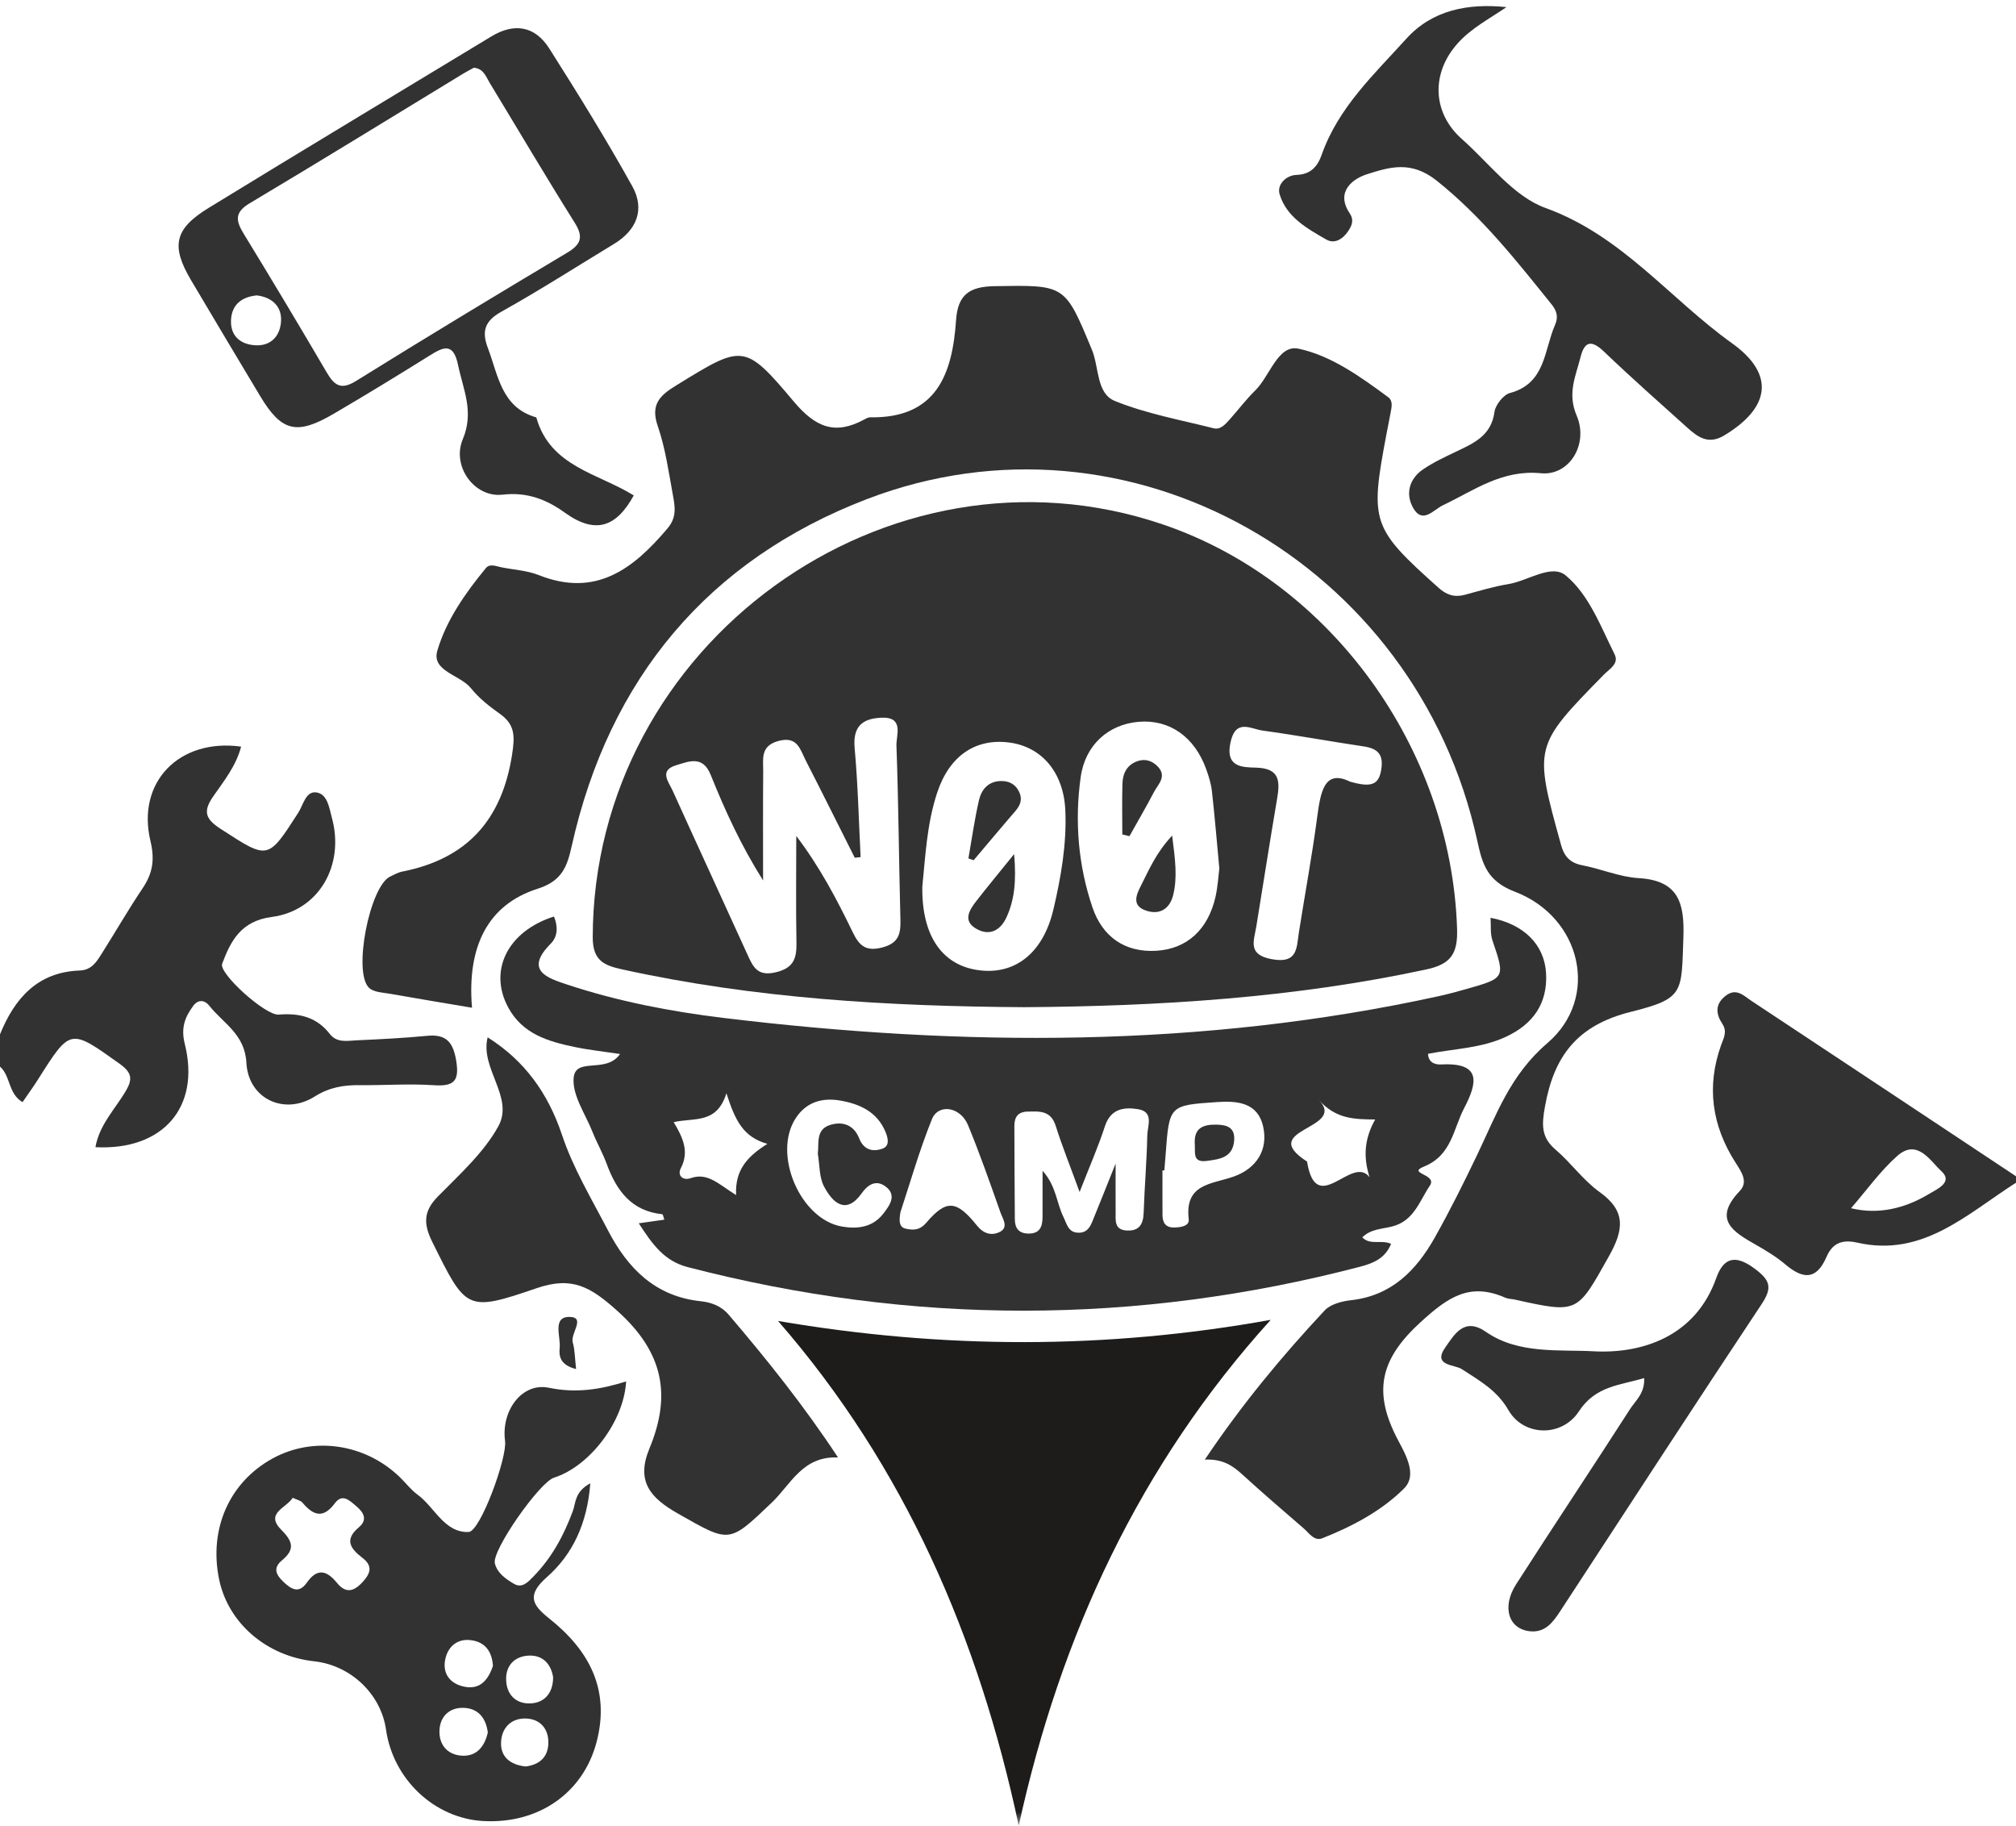 <?xml version="1.0" encoding="UTF-8" standalone="no"?>
<svg width="74px" height="67px" viewBox="0 0 74 67" version="1.1" xmlns="http://www.w3.org/2000/svg" xmlns:xlink="http://www.w3.org/1999/xlink" xmlns:sketch="http://www.bohemiancoding.com/sketch/ns">
    <!-- Generator: Sketch 3.4.2 (15857) - http://www.bohemiancoding.com/sketch -->
    <title>Group</title>
    <desc>Created with Sketch.</desc>
    <defs>
        <path id="path-1" d="M0,0.223 L74,0.223 L74,67 L0,67"></path>
    </defs>
    <g id="Page-1" stroke="none" stroke-width="1" fill="none" fill-rule="evenodd" sketch:type="MSPage">
        <g id="01-home-and-result-screen-copy" sketch:type="MSArtboardGroup" transform="translate(-151, -1670)">
            <g id="Group" sketch:type="MSLayerGroup" transform="translate(151, 1670)">
                <path d="M0,37.961 C0.54,36.63 1.385,35.674 2.926,35.618 C3.357,35.602 3.539,35.307 3.726,35.011 C4.232,34.213 4.702,33.392 5.229,32.609 C5.602,32.055 5.689,31.561 5.522,30.862 C5.006,28.703 6.581,27.088 8.85,27.401 C8.666,28.111 8.215,28.668 7.822,29.234 C7.422,29.81 7.569,30.077 8.116,30.431 C9.847,31.552 9.826,31.572 10.947,29.829 C11.129,29.546 11.222,29.039 11.597,29.08 C12.025,29.127 12.084,29.655 12.182,30.011 C12.659,31.749 11.708,33.427 9.973,33.653 C8.847,33.8 8.468,34.531 8.154,35.371 C8.023,35.723 9.744,37.276 10.229,37.236 C10.991,37.174 11.622,37.324 12.11,37.951 C12.368,38.282 12.753,38.196 13.096,38.18 C13.958,38.14 14.821,38.097 15.679,38.015 C16.373,37.948 16.629,38.238 16.744,38.92 C16.873,39.69 16.653,39.876 15.918,39.827 C15.019,39.766 14.113,39.835 13.21,39.825 C12.616,39.819 12.094,39.901 11.551,40.243 C10.431,40.947 9.114,40.325 9.044,39.003 C8.989,37.954 8.2,37.561 7.684,36.913 C7.503,36.686 7.268,36.679 7.095,36.913 C6.787,37.327 6.634,37.721 6.783,38.314 C7.365,40.636 5.978,42.229 3.503,42.102 C3.644,41.294 4.205,40.723 4.596,40.077 C4.876,39.614 4.858,39.374 4.386,39.037 C2.574,37.746 2.59,37.726 1.398,39.611 C1.217,39.898 1.016,40.172 0.827,40.449 C0.293,40.132 0.392,39.487 0,39.144 L0,37.961 Z" id="Fill-1" fill="#323232" sketch:type="MSShapeGroup"></path>
                <path d="M67.945,44.342 C68.942,44.584 69.91,44.356 70.805,43.82 C71.096,43.645 71.704,43.387 71.264,42.985 C70.861,42.619 70.383,41.768 69.644,42.421 C69.016,42.977 68.518,43.682 67.945,44.342 L67.945,44.342 Z M74,43.406 C72.21,44.546 70.582,46.152 68.179,45.606 C67.596,45.474 67.257,45.639 67.045,46.127 C66.666,46.999 66.17,46.941 65.533,46.404 C65.205,46.127 64.831,45.899 64.456,45.686 C63.623,45.212 62.854,44.764 63.861,43.709 C64.189,43.365 63.91,42.991 63.69,42.644 C62.839,41.303 62.633,39.876 63.174,38.359 C63.263,38.11 63.413,37.865 63.222,37.577 C62.98,37.211 62.945,36.85 63.346,36.542 C63.738,36.242 64.009,36.547 64.287,36.731 C67.527,38.872 70.763,41.022 74,43.169 L74,43.406 Z" id="Fill-3" fill="#323232" sketch:type="MSShapeGroup"></path>
                <path d="M17.326,36.984 C16.263,36.804 15.295,36.646 14.33,36.474 C14.061,36.427 13.725,36.42 13.548,36.255 C12.943,35.694 13.576,32.505 14.327,32.167 C14.471,32.102 14.611,32.017 14.762,31.988 C17.134,31.523 18.424,30.1 18.798,27.687 C18.902,27.007 18.905,26.591 18.344,26.194 C17.961,25.924 17.578,25.62 17.287,25.258 C16.889,24.763 15.832,24.632 16.052,23.882 C16.381,22.761 17.081,21.765 17.835,20.849 C17.978,20.676 18.2,20.778 18.391,20.817 C18.852,20.912 19.342,20.934 19.773,21.105 C21.871,21.939 23.245,20.882 24.507,19.387 C24.851,18.979 24.775,18.584 24.7,18.172 C24.544,17.32 24.424,16.449 24.144,15.637 C23.87,14.841 24.219,14.514 24.821,14.145 C27.26,12.646 27.319,12.573 29.137,14.737 C29.939,15.69 30.654,15.975 31.721,15.397 C31.79,15.36 31.868,15.314 31.941,15.315 C34.369,15.358 34.958,13.738 35.093,11.755 C35.157,10.815 35.58,10.517 36.509,10.502 C39.106,10.461 39.082,10.429 40.081,12.838 C40.347,13.479 40.239,14.438 40.921,14.715 C42.075,15.184 43.329,15.409 44.545,15.717 C44.803,15.782 44.98,15.567 45.137,15.394 C45.454,15.044 45.736,14.659 46.073,14.332 C46.616,13.803 46.907,12.637 47.662,12.796 C48.863,13.05 49.938,13.827 50.955,14.576 C51.132,14.706 51.086,14.93 51.048,15.126 C50.996,15.397 50.942,15.668 50.891,15.939 C50.277,19.175 50.352,19.378 52.805,21.573 C53.101,21.838 53.39,21.93 53.766,21.83 C54.297,21.687 54.826,21.524 55.366,21.437 C56.086,21.32 56.951,20.681 57.476,21.122 C58.334,21.839 58.753,22.988 59.265,24.011 C59.375,24.233 59.273,24.385 59.126,24.528 C59.042,24.611 58.947,24.683 58.865,24.767 C56.293,27.391 56.298,27.389 57.301,31.01 C57.421,31.445 57.64,31.671 58.086,31.757 C58.779,31.89 59.453,32.186 60.147,32.227 C61.601,32.312 61.836,33.125 61.791,34.393 C61.718,36.442 61.835,36.642 59.858,37.136 C57.888,37.629 57.036,38.763 56.707,40.628 C56.592,41.277 56.566,41.739 57.1,42.193 C57.667,42.677 58.113,43.317 58.713,43.746 C59.712,44.458 59.591,45.156 59.052,46.115 C57.887,48.186 57.935,48.213 55.603,47.695 C55.488,47.67 55.362,47.673 55.257,47.627 C53.954,47.053 53.155,47.597 52.136,48.531 C50.725,49.824 50.391,50.984 51.225,52.674 C51.505,53.242 52.083,54.083 51.536,54.628 C50.713,55.45 49.638,56.019 48.535,56.455 C48.24,56.572 48.048,56.259 47.847,56.086 C47.102,55.444 46.356,54.802 45.629,54.139 C45.274,53.814 44.913,53.537 44.225,53.568 C45.586,51.541 47.052,49.774 48.623,48.094 C48.838,47.864 49.252,47.755 49.588,47.718 C51.077,47.555 51.988,46.624 52.669,45.412 C53.228,44.417 53.738,43.393 54.231,42.364 C54.928,40.904 55.438,39.446 56.801,38.28 C58.741,36.619 58.045,33.657 55.608,32.727 C54.584,32.336 54.411,31.712 54.226,30.859 C52.003,20.65 41.428,14.638 31.83,18.314 C26.008,20.544 22.358,24.895 20.984,31.057 C20.811,31.836 20.613,32.337 19.73,32.619 C17.91,33.199 17.136,34.735 17.326,36.984" id="Fill-5" fill="#323232" sketch:type="MSShapeGroup"></path>
                <path d="M49.552,28.685 C50.36,28.92 50.608,28.784 50.698,28.257 C50.795,27.686 50.573,27.471 50.052,27.393 C48.813,27.208 47.581,26.982 46.34,26.811 C45.907,26.752 45.357,26.362 45.167,27.247 C44.969,28.169 45.613,28.158 46.104,28.172 C47,28.198 46.985,28.69 46.873,29.343 C46.608,30.893 46.37,32.448 46.115,33.999 C46.028,34.533 45.78,35.036 46.681,35.202 C47.643,35.379 47.589,34.787 47.68,34.205 C47.9,32.807 48.16,31.415 48.346,30.012 C48.473,29.058 48.609,28.226 49.552,28.685 M33.855,32.541 C33.829,34.319 34.563,35.388 35.848,35.595 C37.217,35.816 38.282,35.012 38.668,33.373 C38.946,32.187 39.157,30.977 39.105,29.751 C39.046,28.351 38.243,27.411 37.056,27.252 C35.822,27.087 34.856,27.724 34.404,29.08 C34.016,30.245 33.965,31.474 33.855,32.541 M44.757,31.869 C44.661,30.839 44.586,29.937 44.485,29.037 C44.455,28.767 44.371,28.497 44.279,28.239 C43.85,27.038 42.923,26.392 41.789,26.491 C40.697,26.587 39.835,27.324 39.667,28.526 C39.443,30.138 39.577,31.763 40.101,33.304 C40.46,34.357 41.266,34.965 42.45,34.893 C43.564,34.825 44.343,34.123 44.617,32.911 C44.703,32.53 44.723,32.134 44.757,31.869 M31.59,31.456 C31.518,31.464 31.446,31.472 31.375,31.479 C30.776,30.288 30.183,29.094 29.575,27.908 C29.371,27.51 29.276,27.004 28.576,27.193 C27.9,27.374 28.018,27.857 28.014,28.307 C28.003,29.642 28.01,30.978 28.01,32.313 C27.204,31.036 26.615,29.75 26.088,28.44 C25.796,27.714 25.291,27.943 24.824,28.083 C24.176,28.276 24.544,28.695 24.691,29.019 C25.6,31.028 26.527,33.029 27.438,35.036 C27.644,35.491 27.807,35.839 28.467,35.685 C29.131,35.53 29.245,35.179 29.235,34.599 C29.211,33.293 29.228,31.985 29.228,30.679 C30.102,31.832 30.718,33.01 31.297,34.206 C31.532,34.692 31.768,34.932 32.379,34.774 C32.992,34.615 33.065,34.272 33.051,33.746 C32.995,31.618 32.982,29.488 32.905,27.361 C32.892,26.985 33.2,26.303 32.352,26.34 C31.649,26.37 31.299,26.663 31.371,27.455 C31.491,28.784 31.522,30.122 31.59,31.456 M37.595,36.964 C32.639,36.933 27.708,36.648 22.848,35.579 C22.186,35.433 21.755,35.267 21.757,34.397 C21.775,23.64 32.568,15.81 42.685,19.247 C48.843,21.339 53.271,27.465 53.484,34.085 C53.514,35.02 53.245,35.388 52.344,35.581 C47.478,36.626 42.551,36.929 37.595,36.964" id="Fill-7" fill="#323232" sketch:type="MSShapeGroup"></path>
                <path d="M27.019,43.859 C26.977,42.937 27.425,42.448 28.168,41.98 C27.267,41.726 26.984,41.109 26.664,40.123 C26.307,41.263 25.5,41.008 24.729,41.183 C25.072,41.753 25.304,42.271 24.993,42.868 C24.85,43.142 25.065,43.339 25.35,43.239 C25.973,43.019 26.363,43.45 27.019,43.859 M48.406,40.365 C49.473,41.455 46.1,41.418 47.976,42.629 C48.319,44.72 49.621,42.357 50.271,43.202 C50.032,42.447 50.084,41.786 50.478,41.085 C49.708,41.079 49.036,41.07 48.406,40.365 M30.019,42.342 C30.069,41.96 29.93,41.451 30.481,41.282 C30.941,41.142 31.348,41.295 31.536,41.775 C31.704,42.202 32.029,42.283 32.387,42.158 C32.671,42.059 32.595,41.764 32.506,41.547 C32.203,40.811 31.573,40.519 30.85,40.392 C30.182,40.274 29.595,40.443 29.207,41.039 C28.346,42.359 29.376,44.757 30.913,45.016 C31.48,45.112 32.027,45.04 32.408,44.559 C32.645,44.259 32.943,43.866 32.503,43.542 C32.205,43.322 31.906,43.404 31.633,43.79 C31.057,44.601 30.56,44.148 30.24,43.529 C30.068,43.197 30.09,42.765 30.019,42.342 M42.739,42.954 L42.67,42.954 C42.67,43.503 42.667,44.051 42.671,44.6 C42.673,44.868 42.784,45.049 43.081,45.049 C43.324,45.049 43.664,45.003 43.634,44.749 C43.48,43.435 44.469,43.467 45.285,43.18 C46.097,42.894 46.569,42.216 46.362,41.328 C46.161,40.465 45.424,40.395 44.673,40.446 C42.92,40.566 42.92,40.561 42.786,42.367 C42.772,42.563 42.755,42.759 42.739,42.954 M33.052,44.487 C32.983,44.882 33.029,45.053 33.276,45.1 C33.554,45.154 33.774,45.14 33.997,44.879 C34.735,44.015 35.105,44.036 35.861,44.979 C36.105,45.283 36.395,45.354 36.682,45.22 C37.042,45.053 36.806,44.731 36.724,44.499 C36.344,43.423 35.967,42.345 35.532,41.291 C35.253,40.617 34.443,40.489 34.205,41.08 C33.737,42.245 33.392,43.461 33.052,44.487 M39.628,43.747 C39.273,42.771 38.983,42.053 38.75,41.316 C38.571,40.75 38.157,40.785 37.716,40.796 C37.361,40.804 37.234,41.002 37.234,41.322 C37.238,42.465 37.241,43.608 37.251,44.751 C37.254,45.067 37.388,45.266 37.744,45.272 C38.177,45.279 38.266,45.012 38.268,44.662 C38.27,44.136 38.269,43.61 38.269,42.968 C38.773,43.524 38.78,44.151 39.037,44.667 C39.158,44.91 39.203,45.214 39.547,45.239 C39.961,45.27 40.052,44.936 40.17,44.646 C40.395,44.098 40.612,43.546 40.95,42.704 C40.95,43.529 40.947,43.999 40.951,44.468 C40.954,44.777 40.887,45.136 41.363,45.16 C41.823,45.183 41.965,44.926 41.98,44.501 C42.012,43.556 42.093,42.612 42.113,41.666 C42.12,41.321 42.37,40.802 41.767,40.706 C41.248,40.624 40.764,40.692 40.555,41.341 C40.319,42.07 40.008,42.775 39.628,43.747 M23.447,44.895 C23.843,44.839 24.106,44.801 24.385,44.762 C24.352,44.671 24.335,44.565 24.308,44.562 C23.182,44.446 22.632,43.7 22.273,42.723 C22.124,42.317 21.906,41.938 21.746,41.535 C21.484,40.877 20.998,40.188 21.057,39.554 C21.129,38.777 22.25,39.422 22.759,38.682 C22.162,38.592 21.62,38.535 21.09,38.424 C20.116,38.221 19.177,37.946 18.652,36.969 C17.922,35.612 18.639,34.176 20.334,33.636 C20.484,33.99 20.475,34.373 20.222,34.625 C19.239,35.611 20.078,35.888 20.808,36.13 C22.676,36.749 24.607,37.122 26.556,37.358 C35.341,38.422 44.098,38.465 52.794,36.563 C53.139,36.488 53.481,36.395 53.82,36.299 C55.26,35.89 55.25,35.892 54.78,34.506 C54.696,34.256 54.733,33.965 54.713,33.683 C55.926,33.913 56.694,34.66 56.751,35.727 C56.809,36.833 56.269,37.591 55.272,38.053 C54.368,38.472 53.377,38.487 52.418,38.675 C52.431,39.043 52.745,39.074 52.909,39.066 C54.382,38.988 54.235,39.733 53.744,40.668 C53.34,41.439 53.291,42.4 52.265,42.815 C51.63,43.073 52.772,43.087 52.485,43.513 C52.095,44.093 51.898,44.812 51.096,45.013 C50.727,45.106 50.312,45.104 50.005,45.411 C50.299,45.715 50.689,45.484 51.061,45.649 C50.852,46.169 50.429,46.357 49.934,46.486 C41.705,48.637 33.479,48.639 25.246,46.504 C24.389,46.282 23.956,45.682 23.447,44.895" id="Fill-9" fill="#323232" sketch:type="MSShapeGroup"></path>
                <g id="Group-13">
                    <mask id="mask-2" sketch:name="Clip 12" fill="white">
                        <use xlink:href="#path-1"></use>
                    </mask>
                    <g id="Clip-12"></g>
                    <path d="M28.56,48.48 C34.617,49.513 40.583,49.529 46.643,48.439 C41.826,53.764 38.929,60.005 37.394,67 C35.923,60.104 33.228,53.848 28.56,48.48" id="Fill-11" fill="#1D1C1B" sketch:type="MSShapeGroup" mask="url(#mask-2)"></path>
                </g>
                <path d="M20.303,61.553 C20.221,61.041 19.894,60.718 19.361,60.764 C18.9,60.804 18.572,61.108 18.578,61.626 C18.584,62.195 18.94,62.53 19.455,62.516 C19.965,62.502 20.302,62.159 20.303,61.553 M18.094,61.14 C18.062,60.636 17.83,60.261 17.281,60.194 C16.774,60.131 16.441,60.44 16.345,60.891 C16.23,61.429 16.53,61.805 17.061,61.905 C17.622,62.011 17.918,61.66 18.094,61.14 M19.29,64.83 C19.798,64.769 20.136,64.488 20.128,63.925 C20.121,63.427 19.815,63.097 19.332,63.071 C18.791,63.042 18.427,63.383 18.393,63.913 C18.358,64.463 18.711,64.764 19.29,64.83 M17.906,63.581 C17.833,63.03 17.536,62.684 16.992,62.678 C16.501,62.672 16.165,62.985 16.133,63.476 C16.098,64.021 16.415,64.402 16.956,64.434 C17.501,64.465 17.792,64.091 17.906,63.581 M10.744,54.969 C10.511,55.35 9.711,55.531 10.331,56.151 C10.765,56.584 10.822,56.875 10.349,57.266 C10.023,57.535 10.118,57.782 10.396,58.047 C10.691,58.327 10.969,58.5 11.262,58.084 C11.643,57.541 11.991,57.63 12.365,58.088 C12.695,58.493 12.989,58.416 13.325,58.045 C13.628,57.709 13.666,57.45 13.297,57.168 C12.873,56.843 12.625,56.511 13.167,56.057 C13.5,55.778 13.361,55.517 13.08,55.279 C12.835,55.07 12.568,54.799 12.294,55.167 C11.86,55.751 11.498,55.618 11.102,55.147 C11.036,55.068 10.904,55.045 10.744,54.969 M21.668,54.438 C21.556,55.91 21.023,57.044 20.073,57.882 C19.33,58.538 19.526,58.896 20.154,59.394 C21.617,60.555 22.405,61.997 21.899,63.93 C21.409,65.803 19.766,66.947 17.732,66.832 C15.947,66.731 14.429,65.302 14.169,63.476 C13.982,62.169 12.875,61.116 11.533,60.97 C9.777,60.778 8.37,59.564 8.041,57.955 C7.664,56.113 8.417,54.406 9.991,53.534 C11.486,52.706 13.381,52.973 14.658,54.195 C14.886,54.412 15.078,54.673 15.329,54.856 C15.96,55.317 16.307,56.255 17.202,56.225 C17.629,56.21 18.623,53.493 18.539,52.882 C18.389,51.786 19.152,50.725 20.148,50.931 C21.149,51.138 22.046,50.996 22.983,50.698 C22.901,52.172 21.644,53.816 20.335,54.231 C19.805,54.398 18.049,56.9 18.164,57.374 C18.252,57.735 18.569,57.952 18.869,58.128 C19.171,58.304 19.39,58.051 19.576,57.862 C20.248,57.179 20.693,56.357 21.025,55.46 C21.139,55.152 21.09,54.748 21.668,54.438" id="Fill-14" fill="#323232" sketch:type="MSShapeGroup"></path>
                <path d="M55.296,0.261 C54.671,0.692 54.016,1.024 53.511,1.585 C52.527,2.676 52.566,4.134 53.661,5.103 C54.66,5.988 55.556,7.209 56.731,7.633 C59.536,8.644 61.291,10.964 63.579,12.6 C65.156,13.727 64.99,14.959 63.285,15.983 C62.708,16.329 62.32,16.042 61.93,15.691 C60.908,14.772 59.877,13.861 58.883,12.91 C58.434,12.48 58.167,12.499 58.015,13.108 C57.84,13.807 57.523,14.432 57.873,15.251 C58.321,16.299 57.607,17.47 56.564,17.368 C55.129,17.228 54.111,17.998 52.964,18.543 C52.619,18.707 52.222,19.24 51.879,18.653 C51.582,18.144 51.717,17.578 52.235,17.226 C52.621,16.963 53.053,16.764 53.476,16.562 C54.117,16.255 54.739,15.978 54.855,15.125 C54.89,14.862 55.183,14.488 55.426,14.423 C56.739,14.072 56.673,12.851 57.078,11.928 C57.197,11.659 57.164,11.431 56.958,11.176 C55.655,9.56 54.387,7.945 52.73,6.626 C51.793,5.881 50.995,6.135 50.179,6.394 C49.676,6.553 49.001,7.023 49.545,7.832 C49.704,8.068 49.63,8.269 49.489,8.479 C49.291,8.777 48.986,8.963 48.69,8.794 C47.984,8.391 47.227,7.971 46.971,7.134 C46.86,6.771 47.21,6.432 47.591,6.419 C48.125,6.4 48.368,6.097 48.517,5.673 C49.127,3.942 50.444,2.724 51.621,1.421 C52.578,0.362 53.895,0.116 55.296,0.261" id="Fill-16" fill="#323232" sketch:type="MSShapeGroup"></path>
                <path d="M17.9,38.071 C19.24,38.915 20.111,40.101 20.629,41.652 C21.037,42.873 21.718,44.006 22.317,45.157 C23.04,46.548 24.05,47.578 25.718,47.755 C26.093,47.795 26.464,47.918 26.75,48.253 C28.153,49.897 29.502,51.58 30.761,53.49 C29.462,53.428 29.026,54.481 28.334,55.14 C26.742,56.659 26.799,56.635 24.879,55.545 C23.86,54.966 23.341,54.358 23.84,53.156 C24.644,51.215 24.363,49.643 22.674,48.122 C21.674,47.222 21.001,46.829 19.691,47.279 C17.113,48.164 17.107,48.076 15.868,45.58 C15.544,44.928 15.534,44.46 16.069,43.916 C16.866,43.104 17.754,42.31 18.292,41.335 C18.881,40.269 17.61,39.21 17.9,38.071" id="Fill-18" fill="#323232" sketch:type="MSShapeGroup"></path>
                <path d="M9.424,10.841 C8.889,10.894 8.496,11.167 8.479,11.771 C8.463,12.328 8.818,12.627 9.34,12.67 C9.961,12.72 10.295,12.31 10.317,11.764 C10.337,11.257 10.002,10.911 9.424,10.841 M17.393,2.486 C17.272,2.553 17.134,2.623 17.002,2.703 C14.389,4.293 11.786,5.898 9.16,7.463 C8.578,7.81 8.67,8.129 8.957,8.598 C9.982,10.274 10.991,11.959 11.984,13.653 C12.266,14.134 12.502,14.335 13.072,13.98 C15.635,12.386 18.22,10.826 20.811,9.279 C21.325,8.972 21.43,8.706 21.094,8.171 C20.029,6.475 19.012,4.748 17.972,3.036 C17.835,2.812 17.755,2.519 17.393,2.486 M23.263,18.182 C22.625,19.344 21.859,19.625 20.73,18.813 C20.084,18.349 19.371,18.047 18.447,18.154 C17.412,18.274 16.572,17.108 16.987,16.121 C17.412,15.109 17.002,14.301 16.814,13.396 C16.638,12.556 16.274,12.734 15.76,13.055 C14.595,13.783 13.422,14.5 12.236,15.193 C10.881,15.985 10.326,15.835 9.543,14.525 C8.695,13.106 7.843,11.691 7.004,10.268 C6.272,9.025 6.402,8.401 7.656,7.632 C11.103,5.518 14.571,3.438 18.029,1.341 C18.884,0.822 19.641,0.956 20.166,1.786 C21.219,3.446 22.256,5.121 23.211,6.839 C23.678,7.681 23.376,8.445 22.537,8.953 C21.16,9.788 19.804,10.658 18.4,11.442 C17.785,11.785 17.677,12.163 17.909,12.775 C18.289,13.778 18.405,14.955 19.686,15.319 C20.191,17.129 21.961,17.371 23.263,18.182" id="Fill-20" fill="#323232" sketch:type="MSShapeGroup"></path>
                <path d="M60.351,50.575 C59.453,50.845 58.568,50.86 57.955,51.798 C57.333,52.75 55.931,52.722 55.374,51.759 C54.942,51.012 54.303,50.669 53.651,50.244 C53.389,50.074 52.567,50.132 53.057,49.442 C53.393,48.968 53.747,48.325 54.549,48.883 C55.731,49.705 57.246,49.524 58.484,49.592 C60.255,49.691 62.231,49.066 62.998,46.903 C63.263,46.157 63.693,46.029 64.401,46.555 C64.971,46.978 65.071,47.246 64.666,47.856 C62.183,51.593 59.738,55.355 57.283,59.11 C57.018,59.514 56.74,59.914 56.187,59.87 C55.382,59.806 55.107,58.991 55.651,58.144 C57.032,55.991 58.452,53.864 59.835,51.711 C60.037,51.398 60.38,51.135 60.351,50.575" id="Fill-22" fill="#323232" sketch:type="MSShapeGroup"></path>
                <path d="M21.146,50.244 C20.549,50.096 20.514,49.758 20.544,49.464 C20.585,49.053 20.264,48.321 20.909,48.331 C21.512,48.341 20.93,48.938 21.024,49.267 C21.104,49.548 21.101,49.853 21.146,50.244" id="Fill-24" fill="#323232" sketch:type="MSShapeGroup"></path>
                <path d="M43.025,30.666 C43.138,31.547 43.225,32.209 43.06,32.859 C42.937,33.346 42.58,33.583 42.087,33.426 C41.531,33.248 41.699,32.856 41.888,32.487 C42.183,31.91 42.432,31.303 43.025,30.666" id="Fill-26" fill="#323232" sketch:type="MSShapeGroup"></path>
                <path d="M41.196,30.625 C41.196,30.002 41.182,29.377 41.201,28.754 C41.213,28.38 41.369,28.068 41.754,27.934 C42.046,27.832 42.302,27.928 42.5,28.135 C42.846,28.499 42.503,28.788 42.352,29.078 C42.069,29.622 41.757,30.152 41.458,30.687 C41.37,30.667 41.283,30.646 41.196,30.625" id="Fill-28" fill="#323232" sketch:type="MSShapeGroup"></path>
                <path d="M35.547,31.504 C35.672,30.794 35.771,30.079 35.932,29.377 C36.023,28.976 36.276,28.669 36.747,28.664 C37.046,28.661 37.28,28.785 37.409,29.062 C37.6,29.471 37.31,29.717 37.082,29.984 C36.632,30.511 36.186,31.042 35.739,31.571 C35.675,31.549 35.611,31.527 35.547,31.504" id="Fill-30" fill="#323232" sketch:type="MSShapeGroup"></path>
                <path d="M37.225,31.345 C37.313,32.379 37.228,33.034 36.952,33.65 C36.725,34.159 36.305,34.371 35.813,34.072 C35.338,33.784 35.584,33.395 35.833,33.074 C36.229,32.564 36.642,32.067 37.225,31.345" id="Fill-32" fill="#323232" sketch:type="MSShapeGroup"></path>
                <path d="M44.287,42.607 C43.767,42.671 43.878,42.301 43.857,41.999 C43.816,41.412 44.137,41.267 44.644,41.274 C45.054,41.28 45.342,41.386 45.301,41.865 C45.247,42.497 44.757,42.542 44.287,42.607" id="Fill-34" fill="#323232" sketch:type="MSShapeGroup"></path>
            </g>
        </g>
    </g>
</svg>